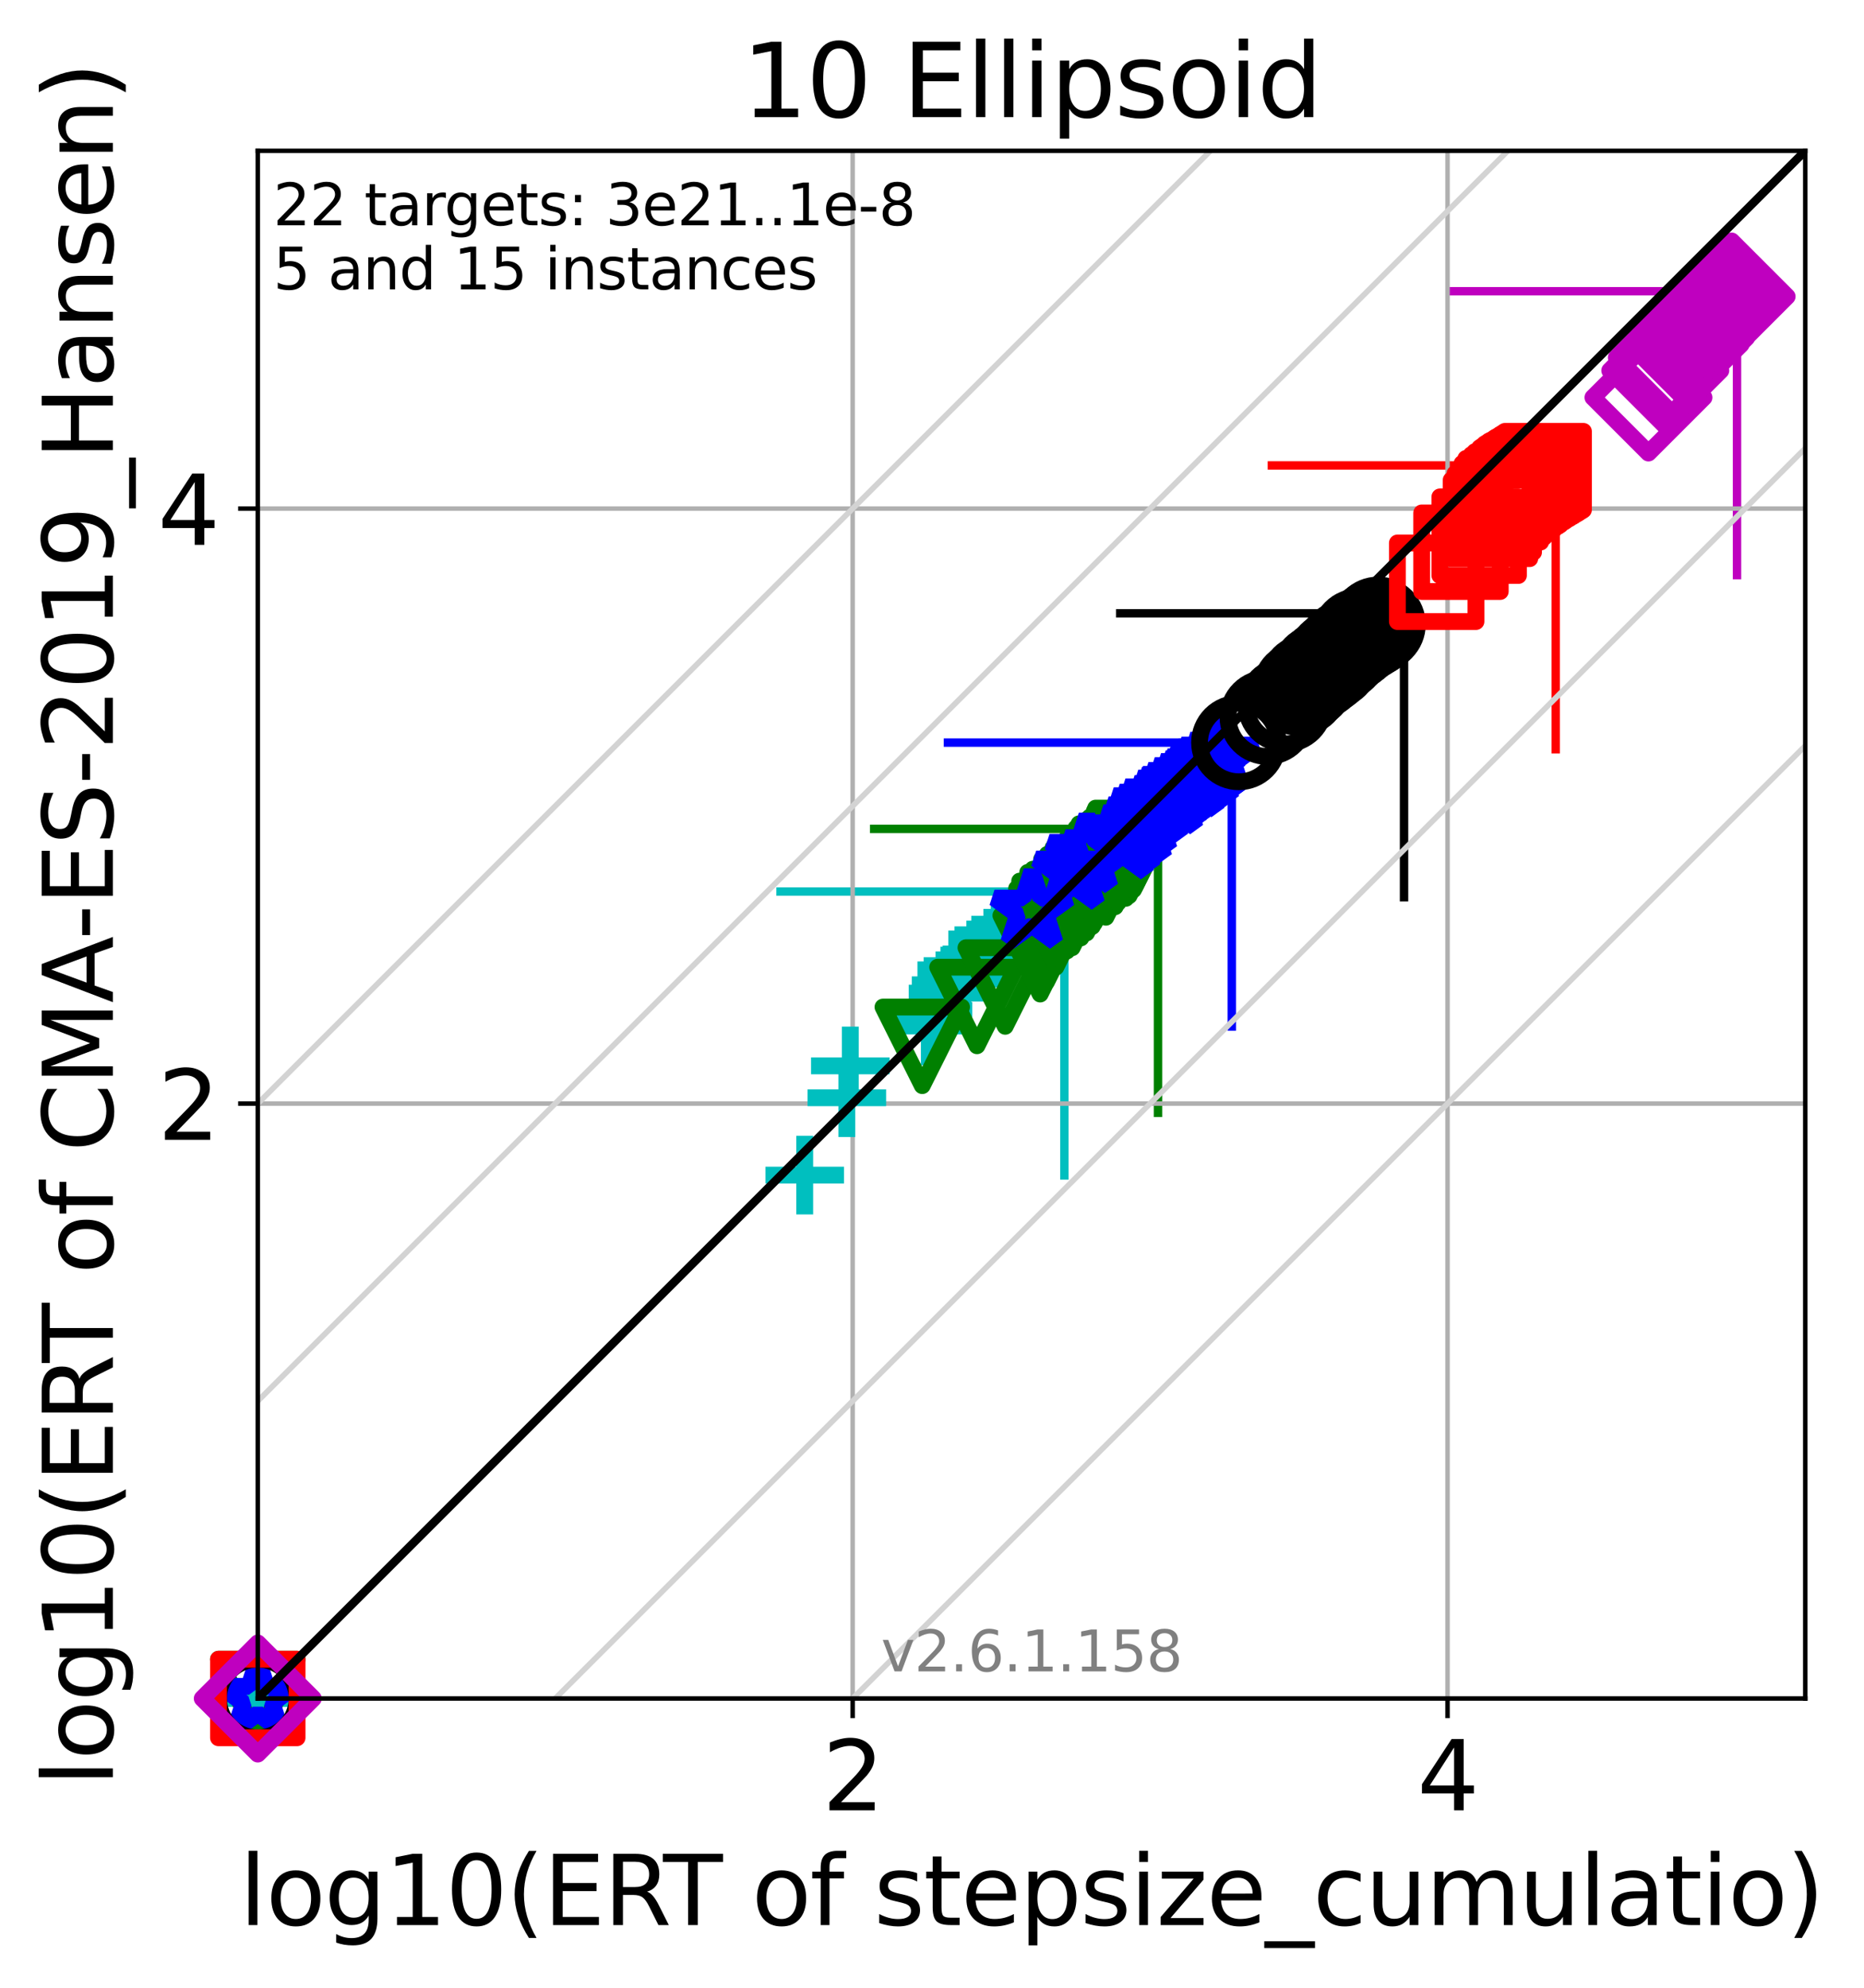 <?xml version="1.0" encoding="utf-8" standalone="no"?>
<!DOCTYPE svg PUBLIC "-//W3C//DTD SVG 1.1//EN"
  "http://www.w3.org/Graphics/SVG/1.1/DTD/svg11.dtd">
<svg xmlns:xlink="http://www.w3.org/1999/xlink" width="332.207pt" height="354.256pt" viewBox="0 0 332.207 354.256" xmlns="http://www.w3.org/2000/svg" version="1.1">
 <defs>
  <style type="text/css">*{stroke-linejoin: round; stroke-linecap: butt}</style>
 </defs>
 <g id="figure_1">
  <g id="patch_1">
   <path d="M 0 354.256 
L 332.207 354.256 
L 332.207 0 
L 0 0 
z
" style="fill: #ffffff"/>
  </g>
  <g id="axes_1">
   <g id="patch_2">
    <path d="M 45.942 302.677 
L 321.742 302.677 
L 321.742 26.877 
L 45.942 26.877 
z
" style="fill: #ffffff"/>
   </g>
   <g id="line2d_1">
    <path d="M 189.696 209.463 
L 189.696 158.878 
" clip-path="url(#pad6d48c7de)" style="fill: none; stroke: #00bfbf; stroke-width: 1.5; stroke-linecap: square"/>
   </g>
   <g id="line2d_2">
    <path d="M 139.111 158.878 
L 189.696 158.878 
" clip-path="url(#pad6d48c7de)" style="fill: none; stroke: #00bfbf; stroke-width: 1.5; stroke-linecap: square"/>
   </g>
   <g id="line2d_3">
    <path d="M 206.38 198.299 
L 206.38 147.714 
" clip-path="url(#pad6d48c7de)" style="fill: none; stroke: #008000; stroke-width: 1.5; stroke-linecap: square"/>
   </g>
   <g id="line2d_4">
    <path d="M 155.795 147.714 
L 206.38 147.714 
" clip-path="url(#pad6d48c7de)" style="fill: none; stroke: #008000; stroke-width: 1.5; stroke-linecap: square"/>
   </g>
   <g id="line2d_5">
    <path d="M 219.531 182.926 
L 219.531 132.341 
" clip-path="url(#pad6d48c7de)" style="fill: none; stroke: #0000ff; stroke-width: 1.5; stroke-linecap: square"/>
   </g>
   <g id="line2d_6">
    <path d="M 168.946 132.341 
L 219.531 132.341 
" clip-path="url(#pad6d48c7de)" style="fill: none; stroke: #0000ff; stroke-width: 1.5; stroke-linecap: square"/>
   </g>
   <g id="line2d_7">
    <path d="M 250.229 159.881 
L 250.229 109.296 
" clip-path="url(#pad6d48c7de)" style="fill: none; stroke: #000000; stroke-width: 1.5; stroke-linecap: square"/>
   </g>
   <g id="line2d_8">
    <path d="M 199.644 109.296 
L 250.229 109.296 
" clip-path="url(#pad6d48c7de)" style="fill: none; stroke: #000000; stroke-width: 1.5; stroke-linecap: square"/>
   </g>
   <g id="line2d_9">
    <path d="M 277.264 133.526 
L 277.264 82.941 
" clip-path="url(#pad6d48c7de)" style="fill: none; stroke: #ff0000; stroke-width: 1.5; stroke-linecap: square"/>
   </g>
   <g id="line2d_10">
    <path d="M 226.679 82.941 
L 277.264 82.941 
" clip-path="url(#pad6d48c7de)" style="fill: none; stroke: #ff0000; stroke-width: 1.5; stroke-linecap: square"/>
   </g>
   <g id="line2d_11">
    <path d="M 309.576 102.482 
L 309.576 51.897 
" clip-path="url(#pad6d48c7de)" style="fill: none; stroke: #bf00bf; stroke-width: 1.5; stroke-linecap: square"/>
   </g>
   <g id="line2d_12">
    <path d="M 258.991 51.897 
L 309.576 51.897 
" clip-path="url(#pad6d48c7de)" style="fill: none; stroke: #bf00bf; stroke-width: 1.5; stroke-linecap: square"/>
   </g>
   <g id="matplotlib.axis_1">
    <g id="xtick_1">
     <g id="line2d_13">
      <path d="M 151.963 302.677 
L 151.963 26.877 
" clip-path="url(#pad6d48c7de)" style="fill: none; stroke: #b0b0b0; stroke-width: 0.8; stroke-linecap: square"/>
     </g>
     <g id="line2d_14">
      <defs>
       <path id="maf67b65d45" d="M 0 0 
L 0 3.5 
" style="stroke: #000000; stroke-width: 0.8"/>
      </defs>
      <g>
       <use xlink:href="#maf67b65d45" x="151.963" y="302.677" style="stroke: #000000; stroke-width: 0.8"/>
      </g>
     </g>
     <g id="text_1">
      <!-- 2 -->
      <g transform="translate(146.555 322.595)scale(0.17 -0.17)">
       <defs>
        <path id="DejaVuSans-32" d="M 1228 531 
L 3431 531 
L 3431 0 
L 469 0 
L 469 531 
Q 828 903 1448 1529 
Q 2069 2156 2228 2338 
Q 2531 2678 2651 2914 
Q 2772 3150 2772 3378 
Q 2772 3750 2511 3984 
Q 2250 4219 1831 4219 
Q 1534 4219 1204 4116 
Q 875 4013 500 3803 
L 500 4441 
Q 881 4594 1212 4672 
Q 1544 4750 1819 4750 
Q 2544 4750 2975 4387 
Q 3406 4025 3406 3419 
Q 3406 3131 3298 2873 
Q 3191 2616 2906 2266 
Q 2828 2175 2409 1742 
Q 1991 1309 1228 531 
z
" transform="scale(0.016)"/>
       </defs>
       <use xlink:href="#DejaVuSans-32"/>
      </g>
     </g>
    </g>
    <g id="xtick_2">
     <g id="line2d_15">
      <path d="M 257.984 302.677 
L 257.984 26.877 
" clip-path="url(#pad6d48c7de)" style="fill: none; stroke: #b0b0b0; stroke-width: 0.8; stroke-linecap: square"/>
     </g>
     <g id="line2d_16">
      <g>
       <use xlink:href="#maf67b65d45" x="257.984" y="302.677" style="stroke: #000000; stroke-width: 0.8"/>
      </g>
     </g>
     <g id="text_2">
      <!-- 4 -->
      <g transform="translate(252.576 322.595)scale(0.17 -0.17)">
       <defs>
        <path id="DejaVuSans-34" d="M 2419 4116 
L 825 1625 
L 2419 1625 
L 2419 4116 
z
M 2253 4666 
L 3047 4666 
L 3047 1625 
L 3713 1625 
L 3713 1100 
L 3047 1100 
L 3047 0 
L 2419 0 
L 2419 1100 
L 313 1100 
L 313 1709 
L 2253 4666 
z
" transform="scale(0.016)"/>
       </defs>
       <use xlink:href="#DejaVuSans-34"/>
      </g>
     </g>
    </g>
    <g id="text_3">
     <!-- log10(ERT of stepsize_cumulatio) -->
     <g transform="translate(42.677 343.047)scale(0.17 -0.17)">
      <defs>
       <path id="DejaVuSans-6c" d="M 603 4863 
L 1178 4863 
L 1178 0 
L 603 0 
L 603 4863 
z
" transform="scale(0.016)"/>
       <path id="DejaVuSans-6f" d="M 1959 3097 
Q 1497 3097 1228 2736 
Q 959 2375 959 1747 
Q 959 1119 1226 758 
Q 1494 397 1959 397 
Q 2419 397 2687 759 
Q 2956 1122 2956 1747 
Q 2956 2369 2687 2733 
Q 2419 3097 1959 3097 
z
M 1959 3584 
Q 2709 3584 3137 3096 
Q 3566 2609 3566 1747 
Q 3566 888 3137 398 
Q 2709 -91 1959 -91 
Q 1206 -91 779 398 
Q 353 888 353 1747 
Q 353 2609 779 3096 
Q 1206 3584 1959 3584 
z
" transform="scale(0.016)"/>
       <path id="DejaVuSans-67" d="M 2906 1791 
Q 2906 2416 2648 2759 
Q 2391 3103 1925 3103 
Q 1463 3103 1205 2759 
Q 947 2416 947 1791 
Q 947 1169 1205 825 
Q 1463 481 1925 481 
Q 2391 481 2648 825 
Q 2906 1169 2906 1791 
z
M 3481 434 
Q 3481 -459 3084 -895 
Q 2688 -1331 1869 -1331 
Q 1566 -1331 1297 -1286 
Q 1028 -1241 775 -1147 
L 775 -588 
Q 1028 -725 1275 -790 
Q 1522 -856 1778 -856 
Q 2344 -856 2625 -561 
Q 2906 -266 2906 331 
L 2906 616 
Q 2728 306 2450 153 
Q 2172 0 1784 0 
Q 1141 0 747 490 
Q 353 981 353 1791 
Q 353 2603 747 3093 
Q 1141 3584 1784 3584 
Q 2172 3584 2450 3431 
Q 2728 3278 2906 2969 
L 2906 3500 
L 3481 3500 
L 3481 434 
z
" transform="scale(0.016)"/>
       <path id="DejaVuSans-31" d="M 794 531 
L 1825 531 
L 1825 4091 
L 703 3866 
L 703 4441 
L 1819 4666 
L 2450 4666 
L 2450 531 
L 3481 531 
L 3481 0 
L 794 0 
L 794 531 
z
" transform="scale(0.016)"/>
       <path id="DejaVuSans-30" d="M 2034 4250 
Q 1547 4250 1301 3770 
Q 1056 3291 1056 2328 
Q 1056 1369 1301 889 
Q 1547 409 2034 409 
Q 2525 409 2770 889 
Q 3016 1369 3016 2328 
Q 3016 3291 2770 3770 
Q 2525 4250 2034 4250 
z
M 2034 4750 
Q 2819 4750 3233 4129 
Q 3647 3509 3647 2328 
Q 3647 1150 3233 529 
Q 2819 -91 2034 -91 
Q 1250 -91 836 529 
Q 422 1150 422 2328 
Q 422 3509 836 4129 
Q 1250 4750 2034 4750 
z
" transform="scale(0.016)"/>
       <path id="DejaVuSans-28" d="M 1984 4856 
Q 1566 4138 1362 3434 
Q 1159 2731 1159 2009 
Q 1159 1288 1364 580 
Q 1569 -128 1984 -844 
L 1484 -844 
Q 1016 -109 783 600 
Q 550 1309 550 2009 
Q 550 2706 781 3412 
Q 1013 4119 1484 4856 
L 1984 4856 
z
" transform="scale(0.016)"/>
       <path id="DejaVuSans-45" d="M 628 4666 
L 3578 4666 
L 3578 4134 
L 1259 4134 
L 1259 2753 
L 3481 2753 
L 3481 2222 
L 1259 2222 
L 1259 531 
L 3634 531 
L 3634 0 
L 628 0 
L 628 4666 
z
" transform="scale(0.016)"/>
       <path id="DejaVuSans-52" d="M 2841 2188 
Q 3044 2119 3236 1894 
Q 3428 1669 3622 1275 
L 4263 0 
L 3584 0 
L 2988 1197 
Q 2756 1666 2539 1819 
Q 2322 1972 1947 1972 
L 1259 1972 
L 1259 0 
L 628 0 
L 628 4666 
L 2053 4666 
Q 2853 4666 3247 4331 
Q 3641 3997 3641 3322 
Q 3641 2881 3436 2590 
Q 3231 2300 2841 2188 
z
M 1259 4147 
L 1259 2491 
L 2053 2491 
Q 2509 2491 2742 2702 
Q 2975 2913 2975 3322 
Q 2975 3731 2742 3939 
Q 2509 4147 2053 4147 
L 1259 4147 
z
" transform="scale(0.016)"/>
       <path id="DejaVuSans-54" d="M -19 4666 
L 3928 4666 
L 3928 4134 
L 2272 4134 
L 2272 0 
L 1638 0 
L 1638 4134 
L -19 4134 
L -19 4666 
z
" transform="scale(0.016)"/>
       <path id="DejaVuSans-20" transform="scale(0.016)"/>
       <path id="DejaVuSans-66" d="M 2375 4863 
L 2375 4384 
L 1825 4384 
Q 1516 4384 1395 4259 
Q 1275 4134 1275 3809 
L 1275 3500 
L 2222 3500 
L 2222 3053 
L 1275 3053 
L 1275 0 
L 697 0 
L 697 3053 
L 147 3053 
L 147 3500 
L 697 3500 
L 697 3744 
Q 697 4328 969 4595 
Q 1241 4863 1831 4863 
L 2375 4863 
z
" transform="scale(0.016)"/>
       <path id="DejaVuSans-73" d="M 2834 3397 
L 2834 2853 
Q 2591 2978 2328 3040 
Q 2066 3103 1784 3103 
Q 1356 3103 1142 2972 
Q 928 2841 928 2578 
Q 928 2378 1081 2264 
Q 1234 2150 1697 2047 
L 1894 2003 
Q 2506 1872 2764 1633 
Q 3022 1394 3022 966 
Q 3022 478 2636 193 
Q 2250 -91 1575 -91 
Q 1294 -91 989 -36 
Q 684 19 347 128 
L 347 722 
Q 666 556 975 473 
Q 1284 391 1588 391 
Q 1994 391 2212 530 
Q 2431 669 2431 922 
Q 2431 1156 2273 1281 
Q 2116 1406 1581 1522 
L 1381 1569 
Q 847 1681 609 1914 
Q 372 2147 372 2553 
Q 372 3047 722 3315 
Q 1072 3584 1716 3584 
Q 2034 3584 2315 3537 
Q 2597 3491 2834 3397 
z
" transform="scale(0.016)"/>
       <path id="DejaVuSans-74" d="M 1172 4494 
L 1172 3500 
L 2356 3500 
L 2356 3053 
L 1172 3053 
L 1172 1153 
Q 1172 725 1289 603 
Q 1406 481 1766 481 
L 2356 481 
L 2356 0 
L 1766 0 
Q 1100 0 847 248 
Q 594 497 594 1153 
L 594 3053 
L 172 3053 
L 172 3500 
L 594 3500 
L 594 4494 
L 1172 4494 
z
" transform="scale(0.016)"/>
       <path id="DejaVuSans-65" d="M 3597 1894 
L 3597 1613 
L 953 1613 
Q 991 1019 1311 708 
Q 1631 397 2203 397 
Q 2534 397 2845 478 
Q 3156 559 3463 722 
L 3463 178 
Q 3153 47 2828 -22 
Q 2503 -91 2169 -91 
Q 1331 -91 842 396 
Q 353 884 353 1716 
Q 353 2575 817 3079 
Q 1281 3584 2069 3584 
Q 2775 3584 3186 3129 
Q 3597 2675 3597 1894 
z
M 3022 2063 
Q 3016 2534 2758 2815 
Q 2500 3097 2075 3097 
Q 1594 3097 1305 2825 
Q 1016 2553 972 2059 
L 3022 2063 
z
" transform="scale(0.016)"/>
       <path id="DejaVuSans-70" d="M 1159 525 
L 1159 -1331 
L 581 -1331 
L 581 3500 
L 1159 3500 
L 1159 2969 
Q 1341 3281 1617 3432 
Q 1894 3584 2278 3584 
Q 2916 3584 3314 3078 
Q 3713 2572 3713 1747 
Q 3713 922 3314 415 
Q 2916 -91 2278 -91 
Q 1894 -91 1617 61 
Q 1341 213 1159 525 
z
M 3116 1747 
Q 3116 2381 2855 2742 
Q 2594 3103 2138 3103 
Q 1681 3103 1420 2742 
Q 1159 2381 1159 1747 
Q 1159 1113 1420 752 
Q 1681 391 2138 391 
Q 2594 391 2855 752 
Q 3116 1113 3116 1747 
z
" transform="scale(0.016)"/>
       <path id="DejaVuSans-69" d="M 603 3500 
L 1178 3500 
L 1178 0 
L 603 0 
L 603 3500 
z
M 603 4863 
L 1178 4863 
L 1178 4134 
L 603 4134 
L 603 4863 
z
" transform="scale(0.016)"/>
       <path id="DejaVuSans-7a" d="M 353 3500 
L 3084 3500 
L 3084 2975 
L 922 459 
L 3084 459 
L 3084 0 
L 275 0 
L 275 525 
L 2438 3041 
L 353 3041 
L 353 3500 
z
" transform="scale(0.016)"/>
       <path id="DejaVuSans-5f" d="M 3263 -1063 
L 3263 -1509 
L -63 -1509 
L -63 -1063 
L 3263 -1063 
z
" transform="scale(0.016)"/>
       <path id="DejaVuSans-63" d="M 3122 3366 
L 3122 2828 
Q 2878 2963 2633 3030 
Q 2388 3097 2138 3097 
Q 1578 3097 1268 2742 
Q 959 2388 959 1747 
Q 959 1106 1268 751 
Q 1578 397 2138 397 
Q 2388 397 2633 464 
Q 2878 531 3122 666 
L 3122 134 
Q 2881 22 2623 -34 
Q 2366 -91 2075 -91 
Q 1284 -91 818 406 
Q 353 903 353 1747 
Q 353 2603 823 3093 
Q 1294 3584 2113 3584 
Q 2378 3584 2631 3529 
Q 2884 3475 3122 3366 
z
" transform="scale(0.016)"/>
       <path id="DejaVuSans-75" d="M 544 1381 
L 544 3500 
L 1119 3500 
L 1119 1403 
Q 1119 906 1312 657 
Q 1506 409 1894 409 
Q 2359 409 2629 706 
Q 2900 1003 2900 1516 
L 2900 3500 
L 3475 3500 
L 3475 0 
L 2900 0 
L 2900 538 
Q 2691 219 2414 64 
Q 2138 -91 1772 -91 
Q 1169 -91 856 284 
Q 544 659 544 1381 
z
M 1991 3584 
L 1991 3584 
z
" transform="scale(0.016)"/>
       <path id="DejaVuSans-6d" d="M 3328 2828 
Q 3544 3216 3844 3400 
Q 4144 3584 4550 3584 
Q 5097 3584 5394 3201 
Q 5691 2819 5691 2113 
L 5691 0 
L 5113 0 
L 5113 2094 
Q 5113 2597 4934 2840 
Q 4756 3084 4391 3084 
Q 3944 3084 3684 2787 
Q 3425 2491 3425 1978 
L 3425 0 
L 2847 0 
L 2847 2094 
Q 2847 2600 2669 2842 
Q 2491 3084 2119 3084 
Q 1678 3084 1418 2786 
Q 1159 2488 1159 1978 
L 1159 0 
L 581 0 
L 581 3500 
L 1159 3500 
L 1159 2956 
Q 1356 3278 1631 3431 
Q 1906 3584 2284 3584 
Q 2666 3584 2933 3390 
Q 3200 3197 3328 2828 
z
" transform="scale(0.016)"/>
       <path id="DejaVuSans-61" d="M 2194 1759 
Q 1497 1759 1228 1600 
Q 959 1441 959 1056 
Q 959 750 1161 570 
Q 1363 391 1709 391 
Q 2188 391 2477 730 
Q 2766 1069 2766 1631 
L 2766 1759 
L 2194 1759 
z
M 3341 1997 
L 3341 0 
L 2766 0 
L 2766 531 
Q 2569 213 2275 61 
Q 1981 -91 1556 -91 
Q 1019 -91 701 211 
Q 384 513 384 1019 
Q 384 1609 779 1909 
Q 1175 2209 1959 2209 
L 2766 2209 
L 2766 2266 
Q 2766 2663 2505 2880 
Q 2244 3097 1772 3097 
Q 1472 3097 1187 3025 
Q 903 2953 641 2809 
L 641 3341 
Q 956 3463 1253 3523 
Q 1550 3584 1831 3584 
Q 2591 3584 2966 3190 
Q 3341 2797 3341 1997 
z
" transform="scale(0.016)"/>
       <path id="DejaVuSans-29" d="M 513 4856 
L 1013 4856 
Q 1481 4119 1714 3412 
Q 1947 2706 1947 2009 
Q 1947 1309 1714 600 
Q 1481 -109 1013 -844 
L 513 -844 
Q 928 -128 1133 580 
Q 1338 1288 1338 2009 
Q 1338 2731 1133 3434 
Q 928 4138 513 4856 
z
" transform="scale(0.016)"/>
      </defs>
      <use xlink:href="#DejaVuSans-6c"/>
      <use xlink:href="#DejaVuSans-6f" x="27.783"/>
      <use xlink:href="#DejaVuSans-67" x="88.965"/>
      <use xlink:href="#DejaVuSans-31" x="152.441"/>
      <use xlink:href="#DejaVuSans-30" x="216.064"/>
      <use xlink:href="#DejaVuSans-28" x="279.688"/>
      <use xlink:href="#DejaVuSans-45" x="318.701"/>
      <use xlink:href="#DejaVuSans-52" x="381.885"/>
      <use xlink:href="#DejaVuSans-54" x="444.117"/>
      <use xlink:href="#DejaVuSans-20" x="505.201"/>
      <use xlink:href="#DejaVuSans-6f" x="536.988"/>
      <use xlink:href="#DejaVuSans-66" x="598.17"/>
      <use xlink:href="#DejaVuSans-20" x="633.375"/>
      <use xlink:href="#DejaVuSans-73" x="665.162"/>
      <use xlink:href="#DejaVuSans-74" x="717.262"/>
      <use xlink:href="#DejaVuSans-65" x="756.471"/>
      <use xlink:href="#DejaVuSans-70" x="817.994"/>
      <use xlink:href="#DejaVuSans-73" x="881.471"/>
      <use xlink:href="#DejaVuSans-69" x="933.57"/>
      <use xlink:href="#DejaVuSans-7a" x="961.354"/>
      <use xlink:href="#DejaVuSans-65" x="1013.844"/>
      <use xlink:href="#DejaVuSans-5f" x="1075.367"/>
      <use xlink:href="#DejaVuSans-63" x="1125.367"/>
      <use xlink:href="#DejaVuSans-75" x="1180.348"/>
      <use xlink:href="#DejaVuSans-6d" x="1243.727"/>
      <use xlink:href="#DejaVuSans-75" x="1341.139"/>
      <use xlink:href="#DejaVuSans-6c" x="1404.518"/>
      <use xlink:href="#DejaVuSans-61" x="1432.301"/>
      <use xlink:href="#DejaVuSans-74" x="1493.58"/>
      <use xlink:href="#DejaVuSans-69" x="1532.789"/>
      <use xlink:href="#DejaVuSans-6f" x="1560.572"/>
      <use xlink:href="#DejaVuSans-29" x="1621.754"/>
     </g>
    </g>
   </g>
   <g id="matplotlib.axis_2">
    <g id="ytick_1">
     <g id="line2d_17">
      <path d="M 45.942 196.656 
L 321.742 196.656 
" clip-path="url(#pad6d48c7de)" style="fill: none; stroke: #b0b0b0; stroke-width: 0.8; stroke-linecap: square"/>
     </g>
     <g id="line2d_18">
      <defs>
       <path id="m1556cb8bd4" d="M 0 0 
L -3.5 0 
" style="stroke: #000000; stroke-width: 0.8"/>
      </defs>
      <g>
       <use xlink:href="#m1556cb8bd4" x="45.942" y="196.656" style="stroke: #000000; stroke-width: 0.8"/>
      </g>
     </g>
     <g id="text_4">
      <!-- 2 -->
      <g transform="translate(28.126 203.115)scale(0.17 -0.17)">
       <use xlink:href="#DejaVuSans-32"/>
      </g>
     </g>
    </g>
    <g id="ytick_2">
     <g id="line2d_19">
      <path d="M 45.942 90.635 
L 321.742 90.635 
" clip-path="url(#pad6d48c7de)" style="fill: none; stroke: #b0b0b0; stroke-width: 0.8; stroke-linecap: square"/>
     </g>
     <g id="line2d_20">
      <g>
       <use xlink:href="#m1556cb8bd4" x="45.942" y="90.635" style="stroke: #000000; stroke-width: 0.8"/>
      </g>
     </g>
     <g id="text_5">
      <!-- 4 -->
      <g transform="translate(28.126 97.093)scale(0.17 -0.17)">
       <use xlink:href="#DejaVuSans-34"/>
      </g>
     </g>
    </g>
    <g id="text_6">
     <!-- log10(ERT of CMA-ES-2019_Hansen) -->
     <g transform="translate(20.117 318.342)rotate(-90)scale(0.17 -0.17)">
      <defs>
       <path id="DejaVuSans-43" d="M 4122 4306 
L 4122 3641 
Q 3803 3938 3442 4084 
Q 3081 4231 2675 4231 
Q 1875 4231 1450 3742 
Q 1025 3253 1025 2328 
Q 1025 1406 1450 917 
Q 1875 428 2675 428 
Q 3081 428 3442 575 
Q 3803 722 4122 1019 
L 4122 359 
Q 3791 134 3420 21 
Q 3050 -91 2638 -91 
Q 1578 -91 968 557 
Q 359 1206 359 2328 
Q 359 3453 968 4101 
Q 1578 4750 2638 4750 
Q 3056 4750 3426 4639 
Q 3797 4528 4122 4306 
z
" transform="scale(0.016)"/>
       <path id="DejaVuSans-4d" d="M 628 4666 
L 1569 4666 
L 2759 1491 
L 3956 4666 
L 4897 4666 
L 4897 0 
L 4281 0 
L 4281 4097 
L 3078 897 
L 2444 897 
L 1241 4097 
L 1241 0 
L 628 0 
L 628 4666 
z
" transform="scale(0.016)"/>
       <path id="DejaVuSans-41" d="M 2188 4044 
L 1331 1722 
L 3047 1722 
L 2188 4044 
z
M 1831 4666 
L 2547 4666 
L 4325 0 
L 3669 0 
L 3244 1197 
L 1141 1197 
L 716 0 
L 50 0 
L 1831 4666 
z
" transform="scale(0.016)"/>
       <path id="DejaVuSans-2d" d="M 313 2009 
L 1997 2009 
L 1997 1497 
L 313 1497 
L 313 2009 
z
" transform="scale(0.016)"/>
       <path id="DejaVuSans-53" d="M 3425 4513 
L 3425 3897 
Q 3066 4069 2747 4153 
Q 2428 4238 2131 4238 
Q 1616 4238 1336 4038 
Q 1056 3838 1056 3469 
Q 1056 3159 1242 3001 
Q 1428 2844 1947 2747 
L 2328 2669 
Q 3034 2534 3370 2195 
Q 3706 1856 3706 1288 
Q 3706 609 3251 259 
Q 2797 -91 1919 -91 
Q 1588 -91 1214 -16 
Q 841 59 441 206 
L 441 856 
Q 825 641 1194 531 
Q 1563 422 1919 422 
Q 2459 422 2753 634 
Q 3047 847 3047 1241 
Q 3047 1584 2836 1778 
Q 2625 1972 2144 2069 
L 1759 2144 
Q 1053 2284 737 2584 
Q 422 2884 422 3419 
Q 422 4038 858 4394 
Q 1294 4750 2059 4750 
Q 2388 4750 2728 4690 
Q 3069 4631 3425 4513 
z
" transform="scale(0.016)"/>
       <path id="DejaVuSans-39" d="M 703 97 
L 703 672 
Q 941 559 1184 500 
Q 1428 441 1663 441 
Q 2288 441 2617 861 
Q 2947 1281 2994 2138 
Q 2813 1869 2534 1725 
Q 2256 1581 1919 1581 
Q 1219 1581 811 2004 
Q 403 2428 403 3163 
Q 403 3881 828 4315 
Q 1253 4750 1959 4750 
Q 2769 4750 3195 4129 
Q 3622 3509 3622 2328 
Q 3622 1225 3098 567 
Q 2575 -91 1691 -91 
Q 1453 -91 1209 -44 
Q 966 3 703 97 
z
M 1959 2075 
Q 2384 2075 2632 2365 
Q 2881 2656 2881 3163 
Q 2881 3666 2632 3958 
Q 2384 4250 1959 4250 
Q 1534 4250 1286 3958 
Q 1038 3666 1038 3163 
Q 1038 2656 1286 2365 
Q 1534 2075 1959 2075 
z
" transform="scale(0.016)"/>
       <path id="DejaVuSans-48" d="M 628 4666 
L 1259 4666 
L 1259 2753 
L 3553 2753 
L 3553 4666 
L 4184 4666 
L 4184 0 
L 3553 0 
L 3553 2222 
L 1259 2222 
L 1259 0 
L 628 0 
L 628 4666 
z
" transform="scale(0.016)"/>
       <path id="DejaVuSans-6e" d="M 3513 2113 
L 3513 0 
L 2938 0 
L 2938 2094 
Q 2938 2591 2744 2837 
Q 2550 3084 2163 3084 
Q 1697 3084 1428 2787 
Q 1159 2491 1159 1978 
L 1159 0 
L 581 0 
L 581 3500 
L 1159 3500 
L 1159 2956 
Q 1366 3272 1645 3428 
Q 1925 3584 2291 3584 
Q 2894 3584 3203 3211 
Q 3513 2838 3513 2113 
z
" transform="scale(0.016)"/>
      </defs>
      <use xlink:href="#DejaVuSans-6c"/>
      <use xlink:href="#DejaVuSans-6f" x="27.783"/>
      <use xlink:href="#DejaVuSans-67" x="88.965"/>
      <use xlink:href="#DejaVuSans-31" x="152.441"/>
      <use xlink:href="#DejaVuSans-30" x="216.064"/>
      <use xlink:href="#DejaVuSans-28" x="279.688"/>
      <use xlink:href="#DejaVuSans-45" x="318.701"/>
      <use xlink:href="#DejaVuSans-52" x="381.885"/>
      <use xlink:href="#DejaVuSans-54" x="444.117"/>
      <use xlink:href="#DejaVuSans-20" x="505.201"/>
      <use xlink:href="#DejaVuSans-6f" x="536.988"/>
      <use xlink:href="#DejaVuSans-66" x="598.17"/>
      <use xlink:href="#DejaVuSans-20" x="633.375"/>
      <use xlink:href="#DejaVuSans-43" x="665.162"/>
      <use xlink:href="#DejaVuSans-4d" x="734.986"/>
      <use xlink:href="#DejaVuSans-41" x="821.266"/>
      <use xlink:href="#DejaVuSans-2d" x="887.424"/>
      <use xlink:href="#DejaVuSans-45" x="923.508"/>
      <use xlink:href="#DejaVuSans-53" x="986.691"/>
      <use xlink:href="#DejaVuSans-2d" x="1050.168"/>
      <use xlink:href="#DejaVuSans-32" x="1086.252"/>
      <use xlink:href="#DejaVuSans-30" x="1149.875"/>
      <use xlink:href="#DejaVuSans-31" x="1213.498"/>
      <use xlink:href="#DejaVuSans-39" x="1277.121"/>
      <use xlink:href="#DejaVuSans-5f" x="1340.744"/>
      <use xlink:href="#DejaVuSans-48" x="1390.744"/>
      <use xlink:href="#DejaVuSans-61" x="1465.939"/>
      <use xlink:href="#DejaVuSans-6e" x="1527.219"/>
      <use xlink:href="#DejaVuSans-73" x="1590.598"/>
      <use xlink:href="#DejaVuSans-65" x="1642.697"/>
      <use xlink:href="#DejaVuSans-6e" x="1704.221"/>
      <use xlink:href="#DejaVuSans-29" x="1767.6"/>
     </g>
    </g>
   </g>
   <g id="line2d_21">
    <defs>
     <path id="m6fd43b7e6f" d="M -7 0 
L 7 0 
M 0 7 
L 0 -7 
" style="stroke: #00bfbf; stroke-width: 3"/>
    </defs>
    <g>
     <use xlink:href="#m6fd43b7e6f" x="45.942" y="302.677" style="fill-opacity: 0; stroke: #00bfbf; stroke-width: 3"/>
     <use xlink:href="#m6fd43b7e6f" x="143.42" y="209.409" style="fill-opacity: 0; stroke: #00bfbf; stroke-width: 3"/>
     <use xlink:href="#m6fd43b7e6f" x="150.927" y="195.621" style="fill-opacity: 0; stroke: #00bfbf; stroke-width: 3"/>
     <use xlink:href="#m6fd43b7e6f" x="151.545" y="189.941" style="fill-opacity: 0; stroke: #00bfbf; stroke-width: 3"/>
     <use xlink:href="#m6fd43b7e6f" x="165.623" y="182.836" style="fill-opacity: 0; stroke: #00bfbf; stroke-width: 3"/>
     <use xlink:href="#m6fd43b7e6f" x="166.275" y="180.077" style="fill-opacity: 0; stroke: #00bfbf; stroke-width: 3"/>
     <use xlink:href="#m6fd43b7e6f" x="168.956" y="176.979" style="fill-opacity: 0; stroke: #00bfbf; stroke-width: 3"/>
     <use xlink:href="#m6fd43b7e6f" x="169.5" y="175.5" style="fill-opacity: 0; stroke: #00bfbf; stroke-width: 3"/>
     <use xlink:href="#m6fd43b7e6f" x="170.509" y="172.832" style="fill-opacity: 0; stroke: #00bfbf; stroke-width: 3"/>
     <use xlink:href="#m6fd43b7e6f" x="171.614" y="172.081" style="fill-opacity: 0; stroke: #00bfbf; stroke-width: 3"/>
     <use xlink:href="#m6fd43b7e6f" x="173.73" y="171.054" style="fill-opacity: 0; stroke: #00bfbf; stroke-width: 3"/>
     <use xlink:href="#m6fd43b7e6f" x="174.607" y="170.201" style="fill-opacity: 0; stroke: #00bfbf; stroke-width: 3"/>
     <use xlink:href="#m6fd43b7e6f" x="176.759" y="168.97" style="fill-opacity: 0; stroke: #00bfbf; stroke-width: 3"/>
     <use xlink:href="#m6fd43b7e6f" x="178.07" y="168.437" style="fill-opacity: 0; stroke: #00bfbf; stroke-width: 3"/>
     <use xlink:href="#m6fd43b7e6f" x="179.24" y="166.979" style="fill-opacity: 0; stroke: #00bfbf; stroke-width: 3"/>
     <use xlink:href="#m6fd43b7e6f" x="179.547" y="166.279" style="fill-opacity: 0; stroke: #00bfbf; stroke-width: 3"/>
     <use xlink:href="#m6fd43b7e6f" x="181.808" y="164.952" style="fill-opacity: 0; stroke: #00bfbf; stroke-width: 3"/>
     <use xlink:href="#m6fd43b7e6f" x="182.319" y="164.606" style="fill-opacity: 0; stroke: #00bfbf; stroke-width: 3"/>
     <use xlink:href="#m6fd43b7e6f" x="183.082" y="163.823" style="fill-opacity: 0; stroke: #00bfbf; stroke-width: 3"/>
     <use xlink:href="#m6fd43b7e6f" x="183.913" y="163.09" style="fill-opacity: 0; stroke: #00bfbf; stroke-width: 3"/>
     <use xlink:href="#m6fd43b7e6f" x="185.089" y="162.359" style="fill-opacity: 0; stroke: #00bfbf; stroke-width: 3"/>
     <use xlink:href="#m6fd43b7e6f" x="185.618" y="161.633" style="fill-opacity: 0; stroke: #00bfbf; stroke-width: 3"/>
    </g>
   </g>
   <g id="line2d_22">
    <defs>
     <path id="m4601d64b0f" d="M -0 7 
L 7 -7 
L -7 -7 
z
" style="stroke: #008000; stroke-width: 3; stroke-linejoin: miter"/>
    </defs>
    <g>
     <use xlink:href="#m4601d64b0f" x="45.942" y="302.677" style="fill-opacity: 0; stroke: #008000; stroke-width: 3; stroke-linejoin: miter"/>
     <use xlink:href="#m4601d64b0f" x="164.368" y="186.458" style="fill-opacity: 0; stroke: #008000; stroke-width: 3; stroke-linejoin: miter"/>
     <use xlink:href="#m4601d64b0f" x="174.12" y="179.357" style="fill-opacity: 0; stroke: #008000; stroke-width: 3; stroke-linejoin: miter"/>
     <use xlink:href="#m4601d64b0f" x="179.155" y="175.889" style="fill-opacity: 0; stroke: #008000; stroke-width: 3; stroke-linejoin: miter"/>
     <use xlink:href="#m4601d64b0f" x="185.382" y="170.138" style="fill-opacity: 0; stroke: #008000; stroke-width: 3; stroke-linejoin: miter"/>
     <use xlink:href="#m4601d64b0f" x="186.519" y="167.951" style="fill-opacity: 0; stroke: #008000; stroke-width: 3; stroke-linejoin: miter"/>
     <use xlink:href="#m4601d64b0f" x="188.181" y="165.343" style="fill-opacity: 0; stroke: #008000; stroke-width: 3; stroke-linejoin: miter"/>
     <use xlink:href="#m4601d64b0f" x="188.729" y="164.015" style="fill-opacity: 0; stroke: #008000; stroke-width: 3; stroke-linejoin: miter"/>
     <use xlink:href="#m4601d64b0f" x="190.165" y="162.459" style="fill-opacity: 0; stroke: #008000; stroke-width: 3; stroke-linejoin: miter"/>
     <use xlink:href="#m4601d64b0f" x="191.076" y="161.893" style="fill-opacity: 0; stroke: #008000; stroke-width: 3; stroke-linejoin: miter"/>
     <use xlink:href="#m4601d64b0f" x="192.638" y="160.14" style="fill-opacity: 0; stroke: #008000; stroke-width: 3; stroke-linejoin: miter"/>
     <use xlink:href="#m4601d64b0f" x="193.647" y="159.253" style="fill-opacity: 0; stroke: #008000; stroke-width: 3; stroke-linejoin: miter"/>
     <use xlink:href="#m4601d64b0f" x="194.67" y="158.094" style="fill-opacity: 0; stroke: #008000; stroke-width: 3; stroke-linejoin: miter"/>
     <use xlink:href="#m4601d64b0f" x="195.063" y="157.44" style="fill-opacity: 0; stroke: #008000; stroke-width: 3; stroke-linejoin: miter"/>
     <use xlink:href="#m4601d64b0f" x="197.095" y="156.452" style="fill-opacity: 0; stroke: #008000; stroke-width: 3; stroke-linejoin: miter"/>
     <use xlink:href="#m4601d64b0f" x="197.424" y="155.611" style="fill-opacity: 0; stroke: #008000; stroke-width: 3; stroke-linejoin: miter"/>
     <use xlink:href="#m4601d64b0f" x="198.752" y="154.577" style="fill-opacity: 0; stroke: #008000; stroke-width: 3; stroke-linejoin: miter"/>
     <use xlink:href="#m4601d64b0f" x="199.307" y="153.807" style="fill-opacity: 0; stroke: #008000; stroke-width: 3; stroke-linejoin: miter"/>
     <use xlink:href="#m4601d64b0f" x="200.662" y="153.082" style="fill-opacity: 0; stroke: #008000; stroke-width: 3; stroke-linejoin: miter"/>
     <use xlink:href="#m4601d64b0f" x="201.227" y="152.621" style="fill-opacity: 0; stroke: #008000; stroke-width: 3; stroke-linejoin: miter"/>
     <use xlink:href="#m4601d64b0f" x="202.025" y="151.545" style="fill-opacity: 0; stroke: #008000; stroke-width: 3; stroke-linejoin: miter"/>
     <use xlink:href="#m4601d64b0f" x="202.265" y="151.009" style="fill-opacity: 0; stroke: #008000; stroke-width: 3; stroke-linejoin: miter"/>
    </g>
   </g>
   <g id="line2d_23">
    <defs>
     <path id="m9f0dc19f62" d="M 0 -7 
L -1.572 -2.163 
L -6.657 -2.163 
L -2.543 0.826 
L -4.114 5.663 
L -0 2.674 
L 4.114 5.663 
L 2.543 0.826 
L 6.657 -2.163 
L 1.572 -2.163 
z
" style="stroke: #0000ff; stroke-width: 3; stroke-linejoin: bevel"/>
    </defs>
    <g>
     <use xlink:href="#m9f0dc19f62" x="45.942" y="302.677" style="fill-opacity: 0; stroke: #0000ff; stroke-width: 3; stroke-linejoin: bevel"/>
     <use xlink:href="#m9f0dc19f62" x="183.902" y="162.203" style="fill-opacity: 0; stroke: #0000ff; stroke-width: 3; stroke-linejoin: bevel"/>
     <use xlink:href="#m9f0dc19f62" x="191.327" y="155.248" style="fill-opacity: 0; stroke: #0000ff; stroke-width: 3; stroke-linejoin: bevel"/>
     <use xlink:href="#m9f0dc19f62" x="193.707" y="152.282" style="fill-opacity: 0; stroke: #0000ff; stroke-width: 3; stroke-linejoin: bevel"/>
     <use xlink:href="#m9f0dc19f62" x="200.1" y="149.827" style="fill-opacity: 0; stroke: #0000ff; stroke-width: 3; stroke-linejoin: bevel"/>
     <use xlink:href="#m9f0dc19f62" x="201.243" y="148.796" style="fill-opacity: 0; stroke: #0000ff; stroke-width: 3; stroke-linejoin: bevel"/>
     <use xlink:href="#m9f0dc19f62" x="203.323" y="147.004" style="fill-opacity: 0; stroke: #0000ff; stroke-width: 3; stroke-linejoin: bevel"/>
     <use xlink:href="#m9f0dc19f62" x="204.244" y="145.59" style="fill-opacity: 0; stroke: #0000ff; stroke-width: 3; stroke-linejoin: bevel"/>
     <use xlink:href="#m9f0dc19f62" x="205.153" y="143.958" style="fill-opacity: 0; stroke: #0000ff; stroke-width: 3; stroke-linejoin: bevel"/>
     <use xlink:href="#m9f0dc19f62" x="206.219" y="143.336" style="fill-opacity: 0; stroke: #0000ff; stroke-width: 3; stroke-linejoin: bevel"/>
     <use xlink:href="#m9f0dc19f62" x="207.235" y="142.395" style="fill-opacity: 0; stroke: #0000ff; stroke-width: 3; stroke-linejoin: bevel"/>
     <use xlink:href="#m9f0dc19f62" x="208.878" y="141.794" style="fill-opacity: 0; stroke: #0000ff; stroke-width: 3; stroke-linejoin: bevel"/>
     <use xlink:href="#m9f0dc19f62" x="209.525" y="140.822" style="fill-opacity: 0; stroke: #0000ff; stroke-width: 3; stroke-linejoin: bevel"/>
     <use xlink:href="#m9f0dc19f62" x="210.199" y="140.311" style="fill-opacity: 0; stroke: #0000ff; stroke-width: 3; stroke-linejoin: bevel"/>
     <use xlink:href="#m9f0dc19f62" x="211.337" y="139.463" style="fill-opacity: 0; stroke: #0000ff; stroke-width: 3; stroke-linejoin: bevel"/>
     <use xlink:href="#m9f0dc19f62" x="212.667" y="138.753" style="fill-opacity: 0; stroke: #0000ff; stroke-width: 3; stroke-linejoin: bevel"/>
     <use xlink:href="#m9f0dc19f62" x="213.585" y="137.864" style="fill-opacity: 0; stroke: #0000ff; stroke-width: 3; stroke-linejoin: bevel"/>
     <use xlink:href="#m9f0dc19f62" x="214.406" y="137.39" style="fill-opacity: 0; stroke: #0000ff; stroke-width: 3; stroke-linejoin: bevel"/>
     <use xlink:href="#m9f0dc19f62" x="215.282" y="136.656" style="fill-opacity: 0; stroke: #0000ff; stroke-width: 3; stroke-linejoin: bevel"/>
     <use xlink:href="#m9f0dc19f62" x="215.633" y="135.863" style="fill-opacity: 0; stroke: #0000ff; stroke-width: 3; stroke-linejoin: bevel"/>
     <use xlink:href="#m9f0dc19f62" x="216.714" y="135.276" style="fill-opacity: 0; stroke: #0000ff; stroke-width: 3; stroke-linejoin: bevel"/>
     <use xlink:href="#m9f0dc19f62" x="217.239" y="134.93" style="fill-opacity: 0; stroke: #0000ff; stroke-width: 3; stroke-linejoin: bevel"/>
    </g>
   </g>
   <g id="line2d_24">
    <defs>
     <path id="mefd5c48ab2" d="M 0 7 
C 1.856 7 3.637 6.262 4.95 4.95 
C 6.262 3.637 7 1.856 7 0 
C 7 -1.856 6.262 -3.637 4.95 -4.95 
C 3.637 -6.262 1.856 -7 0 -7 
C -1.856 -7 -3.637 -6.262 -4.95 -4.95 
C -6.262 -3.637 -7 -1.856 -7 0 
C -7 1.856 -6.262 3.637 -4.95 4.95 
C -3.637 6.262 -1.856 7 0 7 
z
" style="stroke: #000000; stroke-width: 3"/>
    </defs>
    <g>
     <use xlink:href="#mefd5c48ab2" x="45.942" y="302.677" style="fill-opacity: 0; stroke: #000000; stroke-width: 3"/>
     <use xlink:href="#mefd5c48ab2" x="220.788" y="132.311" style="fill-opacity: 0; stroke: #000000; stroke-width: 3"/>
     <use xlink:href="#mefd5c48ab2" x="225.86" y="127.806" style="fill-opacity: 0; stroke: #000000; stroke-width: 3"/>
     <use xlink:href="#mefd5c48ab2" x="229.074" y="125.565" style="fill-opacity: 0; stroke: #000000; stroke-width: 3"/>
     <use xlink:href="#mefd5c48ab2" x="231.732" y="122.693" style="fill-opacity: 0; stroke: #000000; stroke-width: 3"/>
     <use xlink:href="#mefd5c48ab2" x="232.996" y="121.459" style="fill-opacity: 0; stroke: #000000; stroke-width: 3"/>
     <use xlink:href="#mefd5c48ab2" x="235.048" y="119.689" style="fill-opacity: 0; stroke: #000000; stroke-width: 3"/>
     <use xlink:href="#mefd5c48ab2" x="236.286" y="118.736" style="fill-opacity: 0; stroke: #000000; stroke-width: 3"/>
     <use xlink:href="#mefd5c48ab2" x="237.365" y="117.875" style="fill-opacity: 0; stroke: #000000; stroke-width: 3"/>
     <use xlink:href="#mefd5c48ab2" x="237.825" y="117.308" style="fill-opacity: 0; stroke: #000000; stroke-width: 3"/>
     <use xlink:href="#mefd5c48ab2" x="238.793" y="116.521" style="fill-opacity: 0; stroke: #000000; stroke-width: 3"/>
     <use xlink:href="#mefd5c48ab2" x="239.221" y="116.017" style="fill-opacity: 0; stroke: #000000; stroke-width: 3"/>
     <use xlink:href="#mefd5c48ab2" x="239.86" y="115.395" style="fill-opacity: 0; stroke: #000000; stroke-width: 3"/>
     <use xlink:href="#mefd5c48ab2" x="240.461" y="114.984" style="fill-opacity: 0; stroke: #000000; stroke-width: 3"/>
     <use xlink:href="#mefd5c48ab2" x="241.235" y="114.397" style="fill-opacity: 0; stroke: #000000; stroke-width: 3"/>
     <use xlink:href="#mefd5c48ab2" x="241.735" y="113.957" style="fill-opacity: 0; stroke: #000000; stroke-width: 3"/>
     <use xlink:href="#mefd5c48ab2" x="242.181" y="113.322" style="fill-opacity: 0; stroke: #000000; stroke-width: 3"/>
     <use xlink:href="#mefd5c48ab2" x="243.173" y="112.97" style="fill-opacity: 0; stroke: #000000; stroke-width: 3"/>
     <use xlink:href="#mefd5c48ab2" x="244.06" y="112.406" style="fill-opacity: 0; stroke: #000000; stroke-width: 3"/>
     <use xlink:href="#mefd5c48ab2" x="244.518" y="112.135" style="fill-opacity: 0; stroke: #000000; stroke-width: 3"/>
     <use xlink:href="#mefd5c48ab2" x="245.234" y="111.583" style="fill-opacity: 0; stroke: #000000; stroke-width: 3"/>
     <use xlink:href="#mefd5c48ab2" x="245.599" y="111.257" style="fill-opacity: 0; stroke: #000000; stroke-width: 3"/>
    </g>
   </g>
   <g id="line2d_25">
    <defs>
     <path id="mfbb4d61f96" d="M -7 7 
L 7 7 
L 7 -7 
L -7 -7 
z
" style="stroke: #ff0000; stroke-width: 3; stroke-linejoin: miter"/>
    </defs>
    <g>
     <use xlink:href="#mfbb4d61f96" x="45.942" y="302.677" style="fill-opacity: 0; stroke: #ff0000; stroke-width: 3; stroke-linejoin: miter"/>
     <use xlink:href="#mfbb4d61f96" x="256.048" y="103.762" style="fill-opacity: 0; stroke: #ff0000; stroke-width: 3; stroke-linejoin: miter"/>
     <use xlink:href="#mfbb4d61f96" x="260.378" y="98.405" style="fill-opacity: 0; stroke: #ff0000; stroke-width: 3; stroke-linejoin: miter"/>
     <use xlink:href="#mfbb4d61f96" x="263.618" y="95.551" style="fill-opacity: 0; stroke: #ff0000; stroke-width: 3; stroke-linejoin: miter"/>
     <use xlink:href="#mfbb4d61f96" x="265.634" y="92.545" style="fill-opacity: 0; stroke: #ff0000; stroke-width: 3; stroke-linejoin: miter"/>
     <use xlink:href="#mfbb4d61f96" x="266.31" y="91.406" style="fill-opacity: 0; stroke: #ff0000; stroke-width: 3; stroke-linejoin: miter"/>
     <use xlink:href="#mfbb4d61f96" x="267.572" y="89.593" style="fill-opacity: 0; stroke: #ff0000; stroke-width: 3; stroke-linejoin: miter"/>
     <use xlink:href="#mfbb4d61f96" x="268.253" y="88.703" style="fill-opacity: 0; stroke: #ff0000; stroke-width: 3; stroke-linejoin: miter"/>
     <use xlink:href="#mfbb4d61f96" x="269.199" y="88.04" style="fill-opacity: 0; stroke: #ff0000; stroke-width: 3; stroke-linejoin: miter"/>
     <use xlink:href="#mfbb4d61f96" x="269.852" y="87.487" style="fill-opacity: 0; stroke: #ff0000; stroke-width: 3; stroke-linejoin: miter"/>
     <use xlink:href="#mfbb4d61f96" x="270.697" y="86.796" style="fill-opacity: 0; stroke: #ff0000; stroke-width: 3; stroke-linejoin: miter"/>
     <use xlink:href="#mfbb4d61f96" x="271.096" y="86.525" style="fill-opacity: 0; stroke: #ff0000; stroke-width: 3; stroke-linejoin: miter"/>
     <use xlink:href="#mfbb4d61f96" x="271.593" y="86.105" style="fill-opacity: 0; stroke: #ff0000; stroke-width: 3; stroke-linejoin: miter"/>
     <use xlink:href="#mfbb4d61f96" x="271.965" y="85.893" style="fill-opacity: 0; stroke: #ff0000; stroke-width: 3; stroke-linejoin: miter"/>
     <use xlink:href="#mfbb4d61f96" x="272.353" y="85.599" style="fill-opacity: 0; stroke: #ff0000; stroke-width: 3; stroke-linejoin: miter"/>
     <use xlink:href="#mfbb4d61f96" x="272.751" y="85.402" style="fill-opacity: 0; stroke: #ff0000; stroke-width: 3; stroke-linejoin: miter"/>
     <use xlink:href="#mfbb4d61f96" x="273.299" y="85.063" style="fill-opacity: 0; stroke: #ff0000; stroke-width: 3; stroke-linejoin: miter"/>
     <use xlink:href="#mfbb4d61f96" x="273.615" y="84.87" style="fill-opacity: 0; stroke: #ff0000; stroke-width: 3; stroke-linejoin: miter"/>
     <use xlink:href="#mfbb4d61f96" x="274.142" y="84.556" style="fill-opacity: 0; stroke: #ff0000; stroke-width: 3; stroke-linejoin: miter"/>
     <use xlink:href="#mfbb4d61f96" x="274.453" y="84.35" style="fill-opacity: 0; stroke: #ff0000; stroke-width: 3; stroke-linejoin: miter"/>
     <use xlink:href="#mfbb4d61f96" x="274.901" y="84.075" style="fill-opacity: 0; stroke: #ff0000; stroke-width: 3; stroke-linejoin: miter"/>
     <use xlink:href="#mfbb4d61f96" x="275.202" y="83.87" style="fill-opacity: 0; stroke: #ff0000; stroke-width: 3; stroke-linejoin: miter"/>
    </g>
   </g>
   <g id="line2d_26">
    <defs>
     <path id="m05676e8d07" d="M -0 9.899 
L 9.899 0 
L 0 -9.899 
L -9.899 -0 
z
" style="stroke: #bf00bf; stroke-width: 3; stroke-linejoin: miter"/>
    </defs>
    <g>
     <use xlink:href="#m05676e8d07" x="45.942" y="302.677" style="fill-opacity: 0; stroke: #bf00bf; stroke-width: 3; stroke-linejoin: miter"/>
     <use xlink:href="#m05676e8d07" x="293.792" y="70.834" style="fill-opacity: 0; stroke: #bf00bf; stroke-width: 3; stroke-linejoin: miter"/>
     <use xlink:href="#m05676e8d07" x="296.791" y="66.034" style="fill-opacity: 0; stroke: #bf00bf; stroke-width: 3; stroke-linejoin: miter"/>
     <use xlink:href="#m05676e8d07" x="297.961" y="63.72" style="fill-opacity: 0; stroke: #bf00bf; stroke-width: 3; stroke-linejoin: miter"/>
     <use xlink:href="#m05676e8d07" x="300.409" y="61.38" style="fill-opacity: 0; stroke: #bf00bf; stroke-width: 3; stroke-linejoin: miter"/>
     <use xlink:href="#m05676e8d07" x="301.39" y="60.2" style="fill-opacity: 0; stroke: #bf00bf; stroke-width: 3; stroke-linejoin: miter"/>
     <use xlink:href="#m05676e8d07" x="302.609" y="58.57" style="fill-opacity: 0; stroke: #bf00bf; stroke-width: 3; stroke-linejoin: miter"/>
     <use xlink:href="#m05676e8d07" x="303.156" y="57.723" style="fill-opacity: 0; stroke: #bf00bf; stroke-width: 3; stroke-linejoin: miter"/>
     <use xlink:href="#m05676e8d07" x="304.075" y="56.757" style="fill-opacity: 0; stroke: #bf00bf; stroke-width: 3; stroke-linejoin: miter"/>
     <use xlink:href="#m05676e8d07" x="304.622" y="56.196" style="fill-opacity: 0; stroke: #bf00bf; stroke-width: 3; stroke-linejoin: miter"/>
     <use xlink:href="#m05676e8d07" x="305.664" y="55.519" style="fill-opacity: 0; stroke: #bf00bf; stroke-width: 3; stroke-linejoin: miter"/>
     <use xlink:href="#m05676e8d07" x="306.072" y="55.077" style="fill-opacity: 0; stroke: #bf00bf; stroke-width: 3; stroke-linejoin: miter"/>
     <use xlink:href="#m05676e8d07" x="306.433" y="54.597" style="fill-opacity: 0; stroke: #bf00bf; stroke-width: 3; stroke-linejoin: miter"/>
     <use xlink:href="#m05676e8d07" x="306.626" y="54.391" style="fill-opacity: 0; stroke: #bf00bf; stroke-width: 3; stroke-linejoin: miter"/>
     <use xlink:href="#m05676e8d07" x="306.944" y="54.066" style="fill-opacity: 0; stroke: #bf00bf; stroke-width: 3; stroke-linejoin: miter"/>
     <use xlink:href="#m05676e8d07" x="307.161" y="53.85" style="fill-opacity: 0; stroke: #bf00bf; stroke-width: 3; stroke-linejoin: miter"/>
     <use xlink:href="#m05676e8d07" x="307.448" y="53.525" style="fill-opacity: 0; stroke: #bf00bf; stroke-width: 3; stroke-linejoin: miter"/>
     <use xlink:href="#m05676e8d07" x="307.66" y="53.385" style="fill-opacity: 0; stroke: #bf00bf; stroke-width: 3; stroke-linejoin: miter"/>
     <use xlink:href="#m05676e8d07" x="307.936" y="53.198" style="fill-opacity: 0; stroke: #bf00bf; stroke-width: 3; stroke-linejoin: miter"/>
     <use xlink:href="#m05676e8d07" x="308.155" y="53.089" style="fill-opacity: 0; stroke: #bf00bf; stroke-width: 3; stroke-linejoin: miter"/>
     <use xlink:href="#m05676e8d07" x="308.413" y="52.944" style="fill-opacity: 0; stroke: #bf00bf; stroke-width: 3; stroke-linejoin: miter"/>
     <use xlink:href="#m05676e8d07" x="308.609" y="52.841" style="fill-opacity: 0; stroke: #bf00bf; stroke-width: 3; stroke-linejoin: miter"/>
    </g>
   </g>
   <g id="line2d_27">
    <path d="M 45.942 302.677 
L 321.742 26.877 
" clip-path="url(#pad6d48c7de)" style="fill: none; stroke: #000000; stroke-width: 1.5; stroke-linecap: square"/>
   </g>
   <g id="line2d_28">
    <path d="M 98.952 302.677 
L 333.207 68.423 
" clip-path="url(#pad6d48c7de)" style="fill: none; stroke: #d3d3d3; stroke-linecap: square"/>
   </g>
   <g id="line2d_29">
    <path d="M 151.963 302.677 
L 333.207 121.433 
" clip-path="url(#pad6d48c7de)" style="fill: none; stroke: #d3d3d3; stroke-linecap: square"/>
   </g>
   <g id="line2d_30">
    <path d="M 45.942 249.667 
L 296.608 -1 
" clip-path="url(#pad6d48c7de)" style="fill: none; stroke: #d3d3d3; stroke-linecap: square"/>
   </g>
   <g id="line2d_31">
    <path d="M 45.942 196.656 
L 243.598 -1 
" clip-path="url(#pad6d48c7de)" style="fill: none; stroke: #d3d3d3; stroke-linecap: square"/>
   </g>
   <g id="patch_3">
    <path d="M 45.942 302.677 
L 45.942 26.877 
" style="fill: none; stroke: #000000; stroke-width: 0.8; stroke-linejoin: miter; stroke-linecap: square"/>
   </g>
   <g id="patch_4">
    <path d="M 321.742 302.677 
L 321.742 26.877 
" style="fill: none; stroke: #000000; stroke-width: 0.8; stroke-linejoin: miter; stroke-linecap: square"/>
   </g>
   <g id="patch_5">
    <path d="M 45.942 302.677 
L 321.742 302.677 
" style="fill: none; stroke: #000000; stroke-width: 0.8; stroke-linejoin: miter; stroke-linecap: square"/>
   </g>
   <g id="patch_6">
    <path d="M 45.942 26.877 
L 321.742 26.877 
" style="fill: none; stroke: #000000; stroke-width: 0.8; stroke-linejoin: miter; stroke-linecap: square"/>
   </g>
   <g id="text_7">
    <!-- 22 targets: 3e21..1e-8 -->
    <g transform="translate(48.7 40.144)scale(0.102 -0.102)">
     <defs>
      <path id="DejaVuSans-72" d="M 2631 2963 
Q 2534 3019 2420 3045 
Q 2306 3072 2169 3072 
Q 1681 3072 1420 2755 
Q 1159 2438 1159 1844 
L 1159 0 
L 581 0 
L 581 3500 
L 1159 3500 
L 1159 2956 
Q 1341 3275 1631 3429 
Q 1922 3584 2338 3584 
Q 2397 3584 2469 3576 
Q 2541 3569 2628 3553 
L 2631 2963 
z
" transform="scale(0.016)"/>
      <path id="DejaVuSans-3a" d="M 750 794 
L 1409 794 
L 1409 0 
L 750 0 
L 750 794 
z
M 750 3309 
L 1409 3309 
L 1409 2516 
L 750 2516 
L 750 3309 
z
" transform="scale(0.016)"/>
      <path id="DejaVuSans-33" d="M 2597 2516 
Q 3050 2419 3304 2112 
Q 3559 1806 3559 1356 
Q 3559 666 3084 287 
Q 2609 -91 1734 -91 
Q 1441 -91 1130 -33 
Q 819 25 488 141 
L 488 750 
Q 750 597 1062 519 
Q 1375 441 1716 441 
Q 2309 441 2620 675 
Q 2931 909 2931 1356 
Q 2931 1769 2642 2001 
Q 2353 2234 1838 2234 
L 1294 2234 
L 1294 2753 
L 1863 2753 
Q 2328 2753 2575 2939 
Q 2822 3125 2822 3475 
Q 2822 3834 2567 4026 
Q 2313 4219 1838 4219 
Q 1578 4219 1281 4162 
Q 984 4106 628 3988 
L 628 4550 
Q 988 4650 1302 4700 
Q 1616 4750 1894 4750 
Q 2613 4750 3031 4423 
Q 3450 4097 3450 3541 
Q 3450 3153 3228 2886 
Q 3006 2619 2597 2516 
z
" transform="scale(0.016)"/>
      <path id="DejaVuSans-2e" d="M 684 794 
L 1344 794 
L 1344 0 
L 684 0 
L 684 794 
z
" transform="scale(0.016)"/>
      <path id="DejaVuSans-38" d="M 2034 2216 
Q 1584 2216 1326 1975 
Q 1069 1734 1069 1313 
Q 1069 891 1326 650 
Q 1584 409 2034 409 
Q 2484 409 2743 651 
Q 3003 894 3003 1313 
Q 3003 1734 2745 1975 
Q 2488 2216 2034 2216 
z
M 1403 2484 
Q 997 2584 770 2862 
Q 544 3141 544 3541 
Q 544 4100 942 4425 
Q 1341 4750 2034 4750 
Q 2731 4750 3128 4425 
Q 3525 4100 3525 3541 
Q 3525 3141 3298 2862 
Q 3072 2584 2669 2484 
Q 3125 2378 3379 2068 
Q 3634 1759 3634 1313 
Q 3634 634 3220 271 
Q 2806 -91 2034 -91 
Q 1263 -91 848 271 
Q 434 634 434 1313 
Q 434 1759 690 2068 
Q 947 2378 1403 2484 
z
M 1172 3481 
Q 1172 3119 1398 2916 
Q 1625 2713 2034 2713 
Q 2441 2713 2670 2916 
Q 2900 3119 2900 3481 
Q 2900 3844 2670 4047 
Q 2441 4250 2034 4250 
Q 1625 4250 1398 4047 
Q 1172 3844 1172 3481 
z
" transform="scale(0.016)"/>
     </defs>
     <use xlink:href="#DejaVuSans-32"/>
     <use xlink:href="#DejaVuSans-32" x="63.623"/>
     <use xlink:href="#DejaVuSans-20" x="127.246"/>
     <use xlink:href="#DejaVuSans-74" x="159.033"/>
     <use xlink:href="#DejaVuSans-61" x="198.242"/>
     <use xlink:href="#DejaVuSans-72" x="259.521"/>
     <use xlink:href="#DejaVuSans-67" x="298.885"/>
     <use xlink:href="#DejaVuSans-65" x="362.361"/>
     <use xlink:href="#DejaVuSans-74" x="423.885"/>
     <use xlink:href="#DejaVuSans-73" x="463.094"/>
     <use xlink:href="#DejaVuSans-3a" x="515.193"/>
     <use xlink:href="#DejaVuSans-20" x="548.885"/>
     <use xlink:href="#DejaVuSans-33" x="580.672"/>
     <use xlink:href="#DejaVuSans-65" x="644.295"/>
     <use xlink:href="#DejaVuSans-32" x="705.818"/>
     <use xlink:href="#DejaVuSans-31" x="769.441"/>
     <use xlink:href="#DejaVuSans-2e" x="833.064"/>
     <use xlink:href="#DejaVuSans-2e" x="864.852"/>
     <use xlink:href="#DejaVuSans-31" x="896.639"/>
     <use xlink:href="#DejaVuSans-65" x="960.262"/>
     <use xlink:href="#DejaVuSans-2d" x="1021.785"/>
     <use xlink:href="#DejaVuSans-38" x="1057.869"/>
    </g>
    <!-- 5 and 15 instances -->
    <g transform="translate(48.7 51.565)scale(0.102 -0.102)">
     <defs>
      <path id="DejaVuSans-35" d="M 691 4666 
L 3169 4666 
L 3169 4134 
L 1269 4134 
L 1269 2991 
Q 1406 3038 1543 3061 
Q 1681 3084 1819 3084 
Q 2600 3084 3056 2656 
Q 3513 2228 3513 1497 
Q 3513 744 3044 326 
Q 2575 -91 1722 -91 
Q 1428 -91 1123 -41 
Q 819 9 494 109 
L 494 744 
Q 775 591 1075 516 
Q 1375 441 1709 441 
Q 2250 441 2565 725 
Q 2881 1009 2881 1497 
Q 2881 1984 2565 2268 
Q 2250 2553 1709 2553 
Q 1456 2553 1204 2497 
Q 953 2441 691 2322 
L 691 4666 
z
" transform="scale(0.016)"/>
      <path id="DejaVuSans-64" d="M 2906 2969 
L 2906 4863 
L 3481 4863 
L 3481 0 
L 2906 0 
L 2906 525 
Q 2725 213 2448 61 
Q 2172 -91 1784 -91 
Q 1150 -91 751 415 
Q 353 922 353 1747 
Q 353 2572 751 3078 
Q 1150 3584 1784 3584 
Q 2172 3584 2448 3432 
Q 2725 3281 2906 2969 
z
M 947 1747 
Q 947 1113 1208 752 
Q 1469 391 1925 391 
Q 2381 391 2643 752 
Q 2906 1113 2906 1747 
Q 2906 2381 2643 2742 
Q 2381 3103 1925 3103 
Q 1469 3103 1208 2742 
Q 947 2381 947 1747 
z
" transform="scale(0.016)"/>
     </defs>
     <use xlink:href="#DejaVuSans-35"/>
     <use xlink:href="#DejaVuSans-20" x="63.623"/>
     <use xlink:href="#DejaVuSans-61" x="95.41"/>
     <use xlink:href="#DejaVuSans-6e" x="156.689"/>
     <use xlink:href="#DejaVuSans-64" x="220.068"/>
     <use xlink:href="#DejaVuSans-20" x="283.545"/>
     <use xlink:href="#DejaVuSans-31" x="315.332"/>
     <use xlink:href="#DejaVuSans-35" x="378.955"/>
     <use xlink:href="#DejaVuSans-20" x="442.578"/>
     <use xlink:href="#DejaVuSans-69" x="474.365"/>
     <use xlink:href="#DejaVuSans-6e" x="502.148"/>
     <use xlink:href="#DejaVuSans-73" x="565.527"/>
     <use xlink:href="#DejaVuSans-74" x="617.627"/>
     <use xlink:href="#DejaVuSans-61" x="656.836"/>
     <use xlink:href="#DejaVuSans-6e" x="718.115"/>
     <use xlink:href="#DejaVuSans-63" x="781.494"/>
     <use xlink:href="#DejaVuSans-65" x="836.475"/>
     <use xlink:href="#DejaVuSans-73" x="897.998"/>
    </g>
   </g>
   <g id="text_8">
    <!-- v2.6.1.158 -->
    <g style="fill: #808080" transform="translate(157.028 297.839)scale(0.1 -0.1)">
     <defs>
      <path id="DejaVuSans-76" d="M 191 3500 
L 800 3500 
L 1894 563 
L 2988 3500 
L 3597 3500 
L 2284 0 
L 1503 0 
L 191 3500 
z
" transform="scale(0.016)"/>
      <path id="DejaVuSans-36" d="M 2113 2584 
Q 1688 2584 1439 2293 
Q 1191 2003 1191 1497 
Q 1191 994 1439 701 
Q 1688 409 2113 409 
Q 2538 409 2786 701 
Q 3034 994 3034 1497 
Q 3034 2003 2786 2293 
Q 2538 2584 2113 2584 
z
M 3366 4563 
L 3366 3988 
Q 3128 4100 2886 4159 
Q 2644 4219 2406 4219 
Q 1781 4219 1451 3797 
Q 1122 3375 1075 2522 
Q 1259 2794 1537 2939 
Q 1816 3084 2150 3084 
Q 2853 3084 3261 2657 
Q 3669 2231 3669 1497 
Q 3669 778 3244 343 
Q 2819 -91 2113 -91 
Q 1303 -91 875 529 
Q 447 1150 447 2328 
Q 447 3434 972 4092 
Q 1497 4750 2381 4750 
Q 2619 4750 2861 4703 
Q 3103 4656 3366 4563 
z
" transform="scale(0.016)"/>
     </defs>
     <use xlink:href="#DejaVuSans-76"/>
     <use xlink:href="#DejaVuSans-32" x="59.18"/>
     <use xlink:href="#DejaVuSans-2e" x="122.803"/>
     <use xlink:href="#DejaVuSans-36" x="154.59"/>
     <use xlink:href="#DejaVuSans-2e" x="218.213"/>
     <use xlink:href="#DejaVuSans-31" x="250"/>
     <use xlink:href="#DejaVuSans-2e" x="313.623"/>
     <use xlink:href="#DejaVuSans-31" x="345.41"/>
     <use xlink:href="#DejaVuSans-35" x="409.033"/>
     <use xlink:href="#DejaVuSans-38" x="472.656"/>
    </g>
   </g>
   <g id="text_9">
    <!-- 10 Ellipsoid -->
    <g transform="translate(132.218 20.877)scale(0.18 -0.18)">
     <use xlink:href="#DejaVuSans-31"/>
     <use xlink:href="#DejaVuSans-30" x="63.623"/>
     <use xlink:href="#DejaVuSans-20" x="127.246"/>
     <use xlink:href="#DejaVuSans-45" x="159.033"/>
     <use xlink:href="#DejaVuSans-6c" x="222.217"/>
     <use xlink:href="#DejaVuSans-6c" x="250"/>
     <use xlink:href="#DejaVuSans-69" x="277.783"/>
     <use xlink:href="#DejaVuSans-70" x="305.566"/>
     <use xlink:href="#DejaVuSans-73" x="369.043"/>
     <use xlink:href="#DejaVuSans-6f" x="421.143"/>
     <use xlink:href="#DejaVuSans-69" x="482.324"/>
     <use xlink:href="#DejaVuSans-64" x="510.107"/>
    </g>
   </g>
  </g>
 </g>
 <defs>
  <clipPath id="pad6d48c7de">
   <rect x="45.942" y="26.877" width="275.8" height="275.8"/>
  </clipPath>
 </defs>
</svg>
